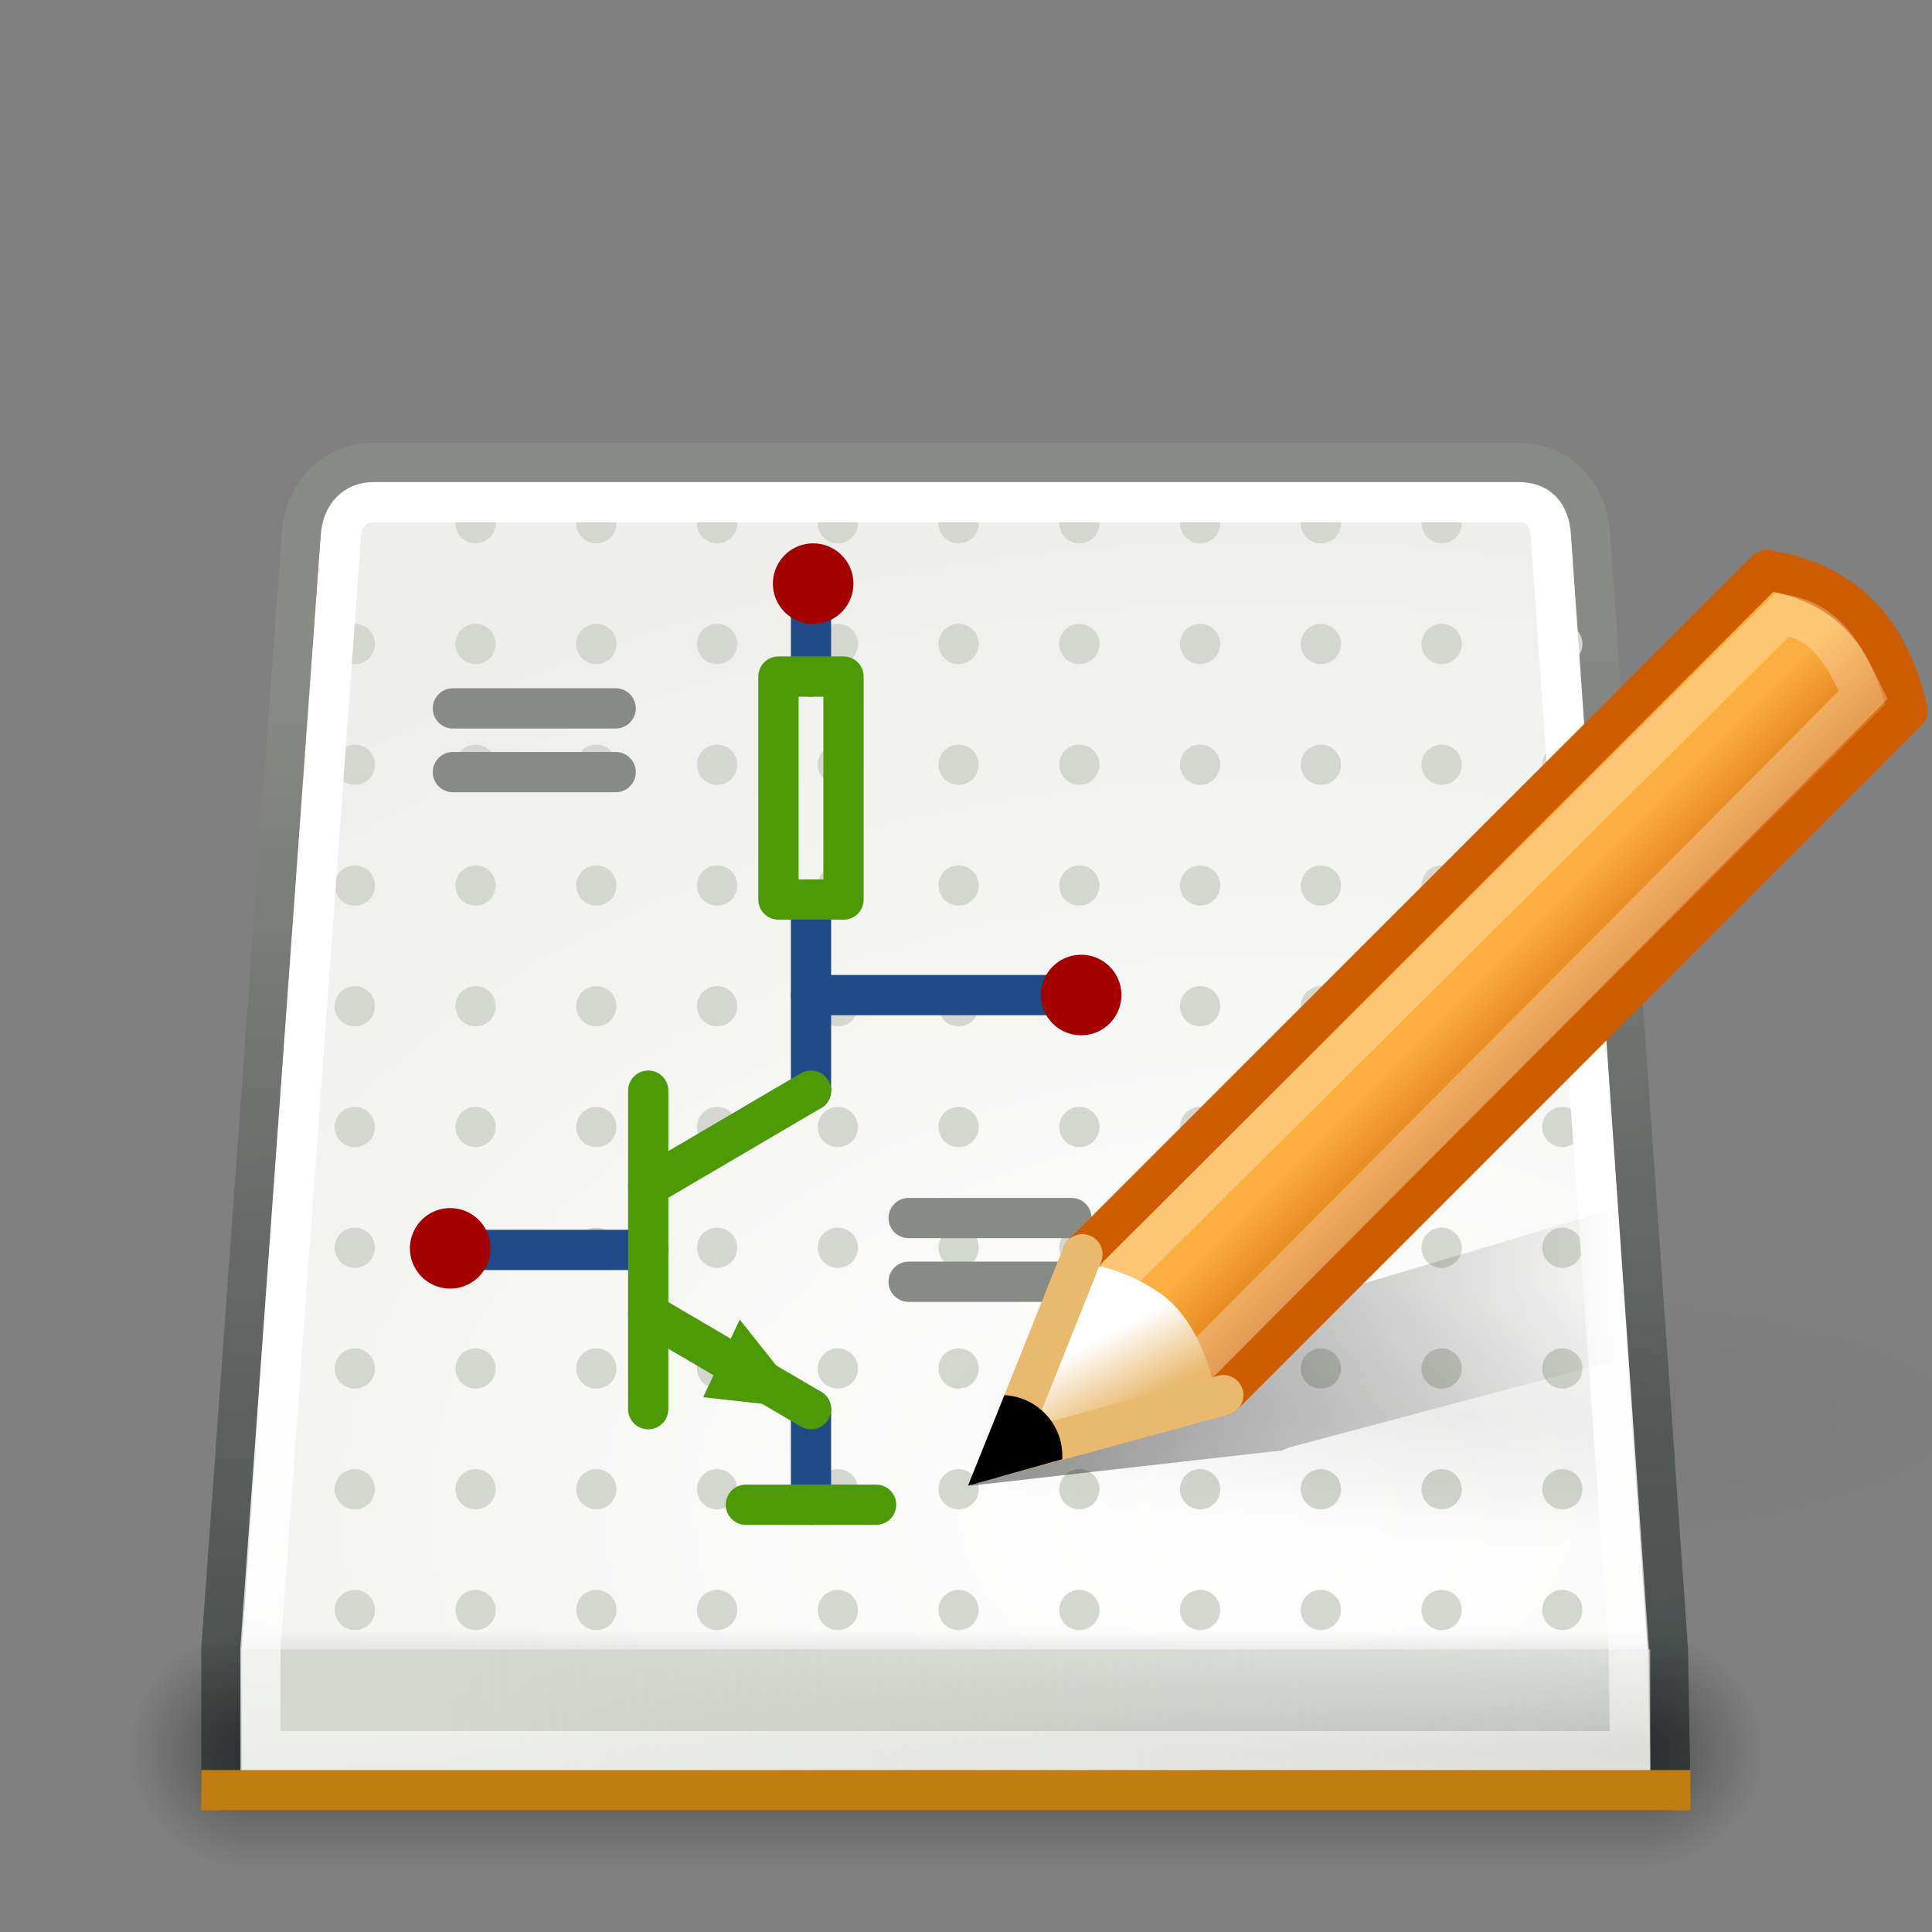 <?xml version="1.0" encoding="UTF-8" standalone="no"?>
<!-- Created with Inkscape (http://www.inkscape.org/) -->
<svg
   xmlns:dc="http://purl.org/dc/elements/1.1/"
   xmlns:cc="http://web.resource.org/cc/"
   xmlns:rdf="http://www.w3.org/1999/02/22-rdf-syntax-ns#"
   xmlns:svg="http://www.w3.org/2000/svg"
   xmlns="http://www.w3.org/2000/svg"
   xmlns:xlink="http://www.w3.org/1999/xlink"
   xmlns:sodipodi="http://sodipodi.sourceforge.net/DTD/sodipodi-0.dtd"
   xmlns:inkscape="http://www.inkscape.org/namespaces/inkscape"
   width="48"
   height="48"
   id="svg2"
   sodipodi:version="0.32"
   inkscape:version="0.45.1"
   version="1.0"
   sodipodi:docbase="/home/pcjc2/gedawork/tomazicons"
   sodipodi:docname="gschem_2.svg"
   inkscape:output_extension="org.inkscape.output.svg.inkscape">
  <rect width="100%" height="100%" fill="#808080" stroke="none"/>
  <defs
     id="defs4">
    <linearGradient
       inkscape:collect="always"
       id="linearGradient6445">
      <stop
         style="stop-color:#fcaf3e;stop-opacity:1"
         offset="0"
         id="stop6447" />
      <stop
         style="stop-color:#ce5c00"
         offset="1"
         id="stop6449" />
    </linearGradient>
    <linearGradient
       inkscape:collect="always"
       id="linearGradient6437">
      <stop
         style="stop-color:#e9b96e;stop-opacity:1"
         offset="0"
         id="stop6439" />
      <stop
         style="stop-color:#ffffff;stop-opacity:1"
         offset="1"
         id="stop6441" />
    </linearGradient>
    <linearGradient
       id="linearGradient4700"
       inkscape:collect="always">
      <stop
         id="stop4702"
         offset="0"
         style="stop-color:#2e3436;stop-opacity:1" />
      <stop
         id="stop4704"
         offset="1"
         style="stop-color:#888a85;stop-opacity:1" />
    </linearGradient>
    <linearGradient
       inkscape:collect="always"
       id="linearGradient4690">
      <stop
         style="stop-color:white;stop-opacity:1"
         offset="0"
         id="stop4692" />
      <stop
         style="stop-color:#eeeeec;stop-opacity:1"
         offset="1"
         id="stop4694" />
    </linearGradient>
    <linearGradient
       inkscape:collect="always"
       id="linearGradient4682">
      <stop
         style="stop-color:white;stop-opacity:1;"
         offset="0"
         id="stop4684" />
      <stop
         style="stop-color:white;stop-opacity:0;"
         offset="1"
         id="stop4686" />
    </linearGradient>
    <linearGradient
       inkscape:collect="always"
       id="linearGradient4333">
      <stop
         style="stop-color:black;stop-opacity:1;"
         offset="0"
         id="stop4335" />
      <stop
         style="stop-color:black;stop-opacity:0;"
         offset="1"
         id="stop4337" />
    </linearGradient>
    <linearGradient
       id="linearGradient3415">
      <stop
         style="stop-color:black;stop-opacity:0;"
         offset="0"
         id="stop3417" />
      <stop
         id="stop3423"
         offset="0.5"
         style="stop-color:black;stop-opacity:1;" />
      <stop
         style="stop-color:black;stop-opacity:0;"
         offset="1"
         id="stop3419" />
    </linearGradient>
    <linearGradient
       inkscape:collect="always"
       id="linearGradient3399">
      <stop
         style="stop-color:black;stop-opacity:1;"
         offset="0"
         id="stop3401" />
      <stop
         style="stop-color:black;stop-opacity:0;"
         offset="1"
         id="stop3403" />
    </linearGradient>
    <linearGradient
       inkscape:collect="always"
       id="linearGradient2919">
      <stop
         style="stop-color:#d3d7cf;stop-opacity:1;"
         offset="0"
         id="stop2921" />
      <stop
         style="stop-color:#d3d7cf;stop-opacity:0;"
         offset="1"
         id="stop2923" />
    </linearGradient>
    <linearGradient
       id="linearGradient2301"
       inkscape:collect="always">
      <stop
         id="stop2303"
         offset="0"
         style="stop-color:#ce5c00;stop-opacity:1" />
      <stop
         id="stop2305"
         offset="1"
         style="stop-color:#ce5c00" />
    </linearGradient>
    <linearGradient
       id="linearGradient1813"
       inkscape:collect="always">
      <stop
         id="stop1815"
         offset="0"
         style="stop-color:#000000;stop-opacity:1;" />
      <stop
         id="stop1817"
         offset="1"
         style="stop-color:#000000;stop-opacity:0;" />
    </linearGradient>
    <linearGradient
       id="linearGradient259">
      <stop
         style="stop-color:#fafafa;stop-opacity:1;"
         offset="0"
         id="stop260" />
      <stop
         style="stop-color:#bbbbbb;stop-opacity:1;"
         offset="1"
         id="stop261" />
    </linearGradient>
    <linearGradient
       id="linearGradient269">
      <stop
         style="stop-color:#a3a3a3;stop-opacity:1;"
         offset="0"
         id="stop270" />
      <stop
         style="stop-color:#4c4c4c;stop-opacity:1;"
         offset="1"
         id="stop271" />
    </linearGradient>
    <radialGradient
       gradientUnits="userSpaceOnUse"
       fy="114.568"
       fx="20.892"
       r="5.256"
       cy="114.568"
       cx="20.892"
       id="aigrd2">
      <stop
         id="stop15566"
         style="stop-color:#F0F0F0"
         offset="0" />
      <stop
         id="stop15568"
         style="stop-color:#9a9a9a;stop-opacity:1;"
         offset="1" />
    </radialGradient>
    <radialGradient
       gradientUnits="userSpaceOnUse"
       fy="64.568"
       fx="20.892"
       r="5.257"
       cy="64.568"
       cx="20.892"
       id="aigrd3">
      <stop
         id="stop15573"
         style="stop-color:#F0F0F0"
         offset="0" />
      <stop
         id="stop15575"
         style="stop-color:#9a9a9a;stop-opacity:1;"
         offset="1" />
    </radialGradient>
    <linearGradient
       id="linearGradient15662">
      <stop
         style="stop-color:#ffffff;stop-opacity:1;"
         offset="0"
         id="stop15664" />
      <stop
         style="stop-color:#f8f8f8;stop-opacity:1;"
         offset="1"
         id="stop15666" />
    </linearGradient>
    <linearGradient
       id="linearGradient5048">
      <stop
         id="stop5050"
         offset="0"
         style="stop-color:black;stop-opacity:0;" />
      <stop
         style="stop-color:black;stop-opacity:1;"
         offset="0.5"
         id="stop5056" />
      <stop
         id="stop5052"
         offset="1"
         style="stop-color:black;stop-opacity:0;" />
    </linearGradient>
    <radialGradient
       inkscape:collect="always"
       xlink:href="#linearGradient4690"
       id="radialGradient3435"
       gradientUnits="userSpaceOnUse"
       gradientTransform="matrix(2.013,0,0,1.339,87.012,-8.331)"
       cx="29.481"
       cy="36.777"
       fx="29.481"
       fy="36.777"
       r="18.5" />
    <linearGradient
       inkscape:collect="always"
       xlink:href="#linearGradient4700"
       id="linearGradient3437"
       gradientUnits="userSpaceOnUse"
       gradientTransform="translate(115.899,4.351)"
       x1="5.657"
       y1="53.321"
       x2="4"
       y2="16.003" />
    <radialGradient
       inkscape:collect="always"
       xlink:href="#linearGradient3399"
       id="radialGradient3439"
       gradientUnits="userSpaceOnUse"
       gradientTransform="matrix(1,0,0,2.167,0,-46.083)"
       cx="6"
       cy="39.5"
       fx="6"
       fy="39.5"
       r="3" />
    <radialGradient
       inkscape:collect="always"
       xlink:href="#linearGradient3399"
       id="radialGradient3441"
       gradientUnits="userSpaceOnUse"
       gradientTransform="matrix(1,0,0,2.167,-45,-125.083)"
       cx="6"
       cy="39.5"
       fx="6"
       fy="39.5"
       r="3" />
    <linearGradient
       inkscape:collect="always"
       xlink:href="#linearGradient3415"
       id="linearGradient3443"
       gradientUnits="userSpaceOnUse"
       x1="18"
       y1="46"
       x2="18"
       y2="32.999" />
    <radialGradient
       inkscape:collect="always"
       xlink:href="#linearGradient4333"
       id="radialGradient3445"
       gradientUnits="userSpaceOnUse"
       gradientTransform="matrix(1,0,0,0.226,0,25.671)"
       cx="37.375"
       cy="33.188"
       fx="37.375"
       fy="33.188"
       r="14.625" />
    <linearGradient
       inkscape:collect="always"
       xlink:href="#linearGradient2919"
       id="linearGradient3447"
       gradientUnits="userSpaceOnUse"
       gradientTransform="matrix(1,0,0,1.49,113.899,-18.202)"
       x1="11.95"
       y1="40.665"
       x2="94.364"
       y2="47.897" />
    <linearGradient
       inkscape:collect="always"
       xlink:href="#linearGradient4682"
       id="linearGradient3449"
       gradientUnits="userSpaceOnUse"
       x1="6.793"
       y1="32.963"
       x2="7.922"
       y2="54.449" />
    <linearGradient
       inkscape:collect="always"
       xlink:href="#linearGradient1813"
       id="linearGradient3451"
       gradientUnits="userSpaceOnUse"
       gradientTransform="matrix(1,0,0,0.415,6.548,26.767)"
       x1="18.188"
       y1="18.538"
       x2="32.938"
       y2="18.392" />
    <linearGradient
       inkscape:collect="always"
       xlink:href="#linearGradient6445"
       id="linearGradient3453"
       gradientUnits="userSpaceOnUse"
       gradientTransform="translate(6.392,12.185)"
       x1="28.079"
       y1="12.338"
       x2="30.432"
       y2="14.691" />
    <linearGradient
       inkscape:collect="always"
       xlink:href="#linearGradient2301"
       id="linearGradient3455"
       gradientUnits="userSpaceOnUse"
       gradientTransform="translate(6.392,12.185)"
       x1="23.448"
       y1="21.481"
       x2="22.81"
       y2="22.119" />
    <linearGradient
       inkscape:collect="always"
       xlink:href="#linearGradient6437"
       id="linearGradient3457"
       gradientUnits="userSpaceOnUse"
       x1="26.379"
       y1="34.39"
       x2="25.485"
       y2="32.714" />
  </defs>
  <sodipodi:namedview
     id="base"
     pagecolor="#ffffff"
     bordercolor="#afafaf"
     borderopacity="1"
     inkscape:pageopacity="0.0"
     inkscape:pageshadow="2"
     inkscape:zoom="11.313708"
     inkscape:cx="41.509204"
     inkscape:cy="21.008483"
     inkscape:document-units="px"
     inkscape:current-layer="layer1"
     width="48px"
     height="48px"
     gridspacingx="0.5px"
     gridspacingy="0.5px"
     inkscape:showpageshadow="true"
     borderlayer="true"
     gridempspacing="2"
     inkscape:window-width="1051"
     inkscape:window-height="797"
     inkscape:window-x="57"
     inkscape:window-y="79"
     showgrid="true"
     showborder="true"
     showguides="true"
     inkscape:guide-bbox="true"
     inkscape:grid-points="true" />
  <g
     inkscape:label="Livello 1"
     inkscape:groupmode="layer"
     id="layer1"
     transform="translate(23.785,38.12)">
    <g
       id="g2637"
       inkscape:label="base"
       style="display:inline"
       transform="translate(60.783,49.435)" />
    <g
       id="g3286"
       transform="translate(-138.684,-41.494)">
      <path
         sodipodi:nodetypes="cczcccczc"
         id="path2997"
         d="M 124.167,14.874 L 152.632,14.874 C 153.611,14.874 154.328,15.627 154.399,16.642 L 156.337,44.351 L 156.399,47.851 L 120.399,47.851 L 120.399,44.351 L 122.399,16.642 C 122.469,15.671 123.188,14.874 124.167,14.874 z "
         style="fill:url(#radialGradient3435);fill-opacity:1;stroke:url(#linearGradient3437);stroke-width:1;stroke-linecap:round;stroke-linejoin:round;stroke-miterlimit:4;stroke-dashoffset:0;stroke-opacity:1" />
      <g
         transform="translate(122.715,-41.626)"
         id="g2700">
        <path
           style="fill:#d3d7cf;fill-opacity:1;fill-rule:evenodd;stroke:#d3d7cf;stroke-width:1px;stroke-linecap:round;stroke-linejoin:round;stroke-opacity:1"
           d="M 10,73 L 10,73"
           id="path2702"
           sodipodi:nodetypes="cc" />
        <path
           style="fill:#d3d7cf;fill-opacity:1;fill-rule:evenodd;stroke:#d3d7cf;stroke-width:1px;stroke-linecap:round;stroke-linejoin:round;stroke-opacity:1"
           d="M 13,73 L 13,73"
           id="path2704"
           sodipodi:nodetypes="cc" />
        <path
           style="fill:#d3d7cf;fill-opacity:1;fill-rule:evenodd;stroke:#d3d7cf;stroke-width:1px;stroke-linecap:round;stroke-linejoin:round;stroke-opacity:1"
           d="M 16,73 L 16,73"
           id="path2706"
           sodipodi:nodetypes="cc" />
        <path
           style="fill:#d3d7cf;fill-opacity:1;fill-rule:evenodd;stroke:#d3d7cf;stroke-width:1px;stroke-linecap:round;stroke-linejoin:round;stroke-opacity:1"
           d="M 19,73 L 19,73"
           id="path2708"
           sodipodi:nodetypes="cc" />
        <path
           style="fill:#d3d7cf;fill-opacity:1;fill-rule:evenodd;stroke:#d3d7cf;stroke-width:1px;stroke-linecap:round;stroke-linejoin:round;stroke-opacity:1"
           d="M 10,70 L 10,70"
           id="path2710"
           sodipodi:nodetypes="cc" />
        <path
           style="fill:#d3d7cf;fill-opacity:1;fill-rule:evenodd;stroke:#d3d7cf;stroke-width:1px;stroke-linecap:round;stroke-linejoin:round;stroke-opacity:1"
           d="M 13,70 L 13,70"
           id="path2712"
           sodipodi:nodetypes="cc" />
        <path
           style="fill:#d3d7cf;fill-opacity:1;fill-rule:evenodd;stroke:#d3d7cf;stroke-width:1px;stroke-linecap:round;stroke-linejoin:round;stroke-opacity:1"
           d="M 16,70 L 16,70"
           id="path2714"
           sodipodi:nodetypes="cc" />
        <path
           style="fill:#d3d7cf;fill-opacity:1;fill-rule:evenodd;stroke:#d3d7cf;stroke-width:1px;stroke-linecap:round;stroke-linejoin:round;stroke-opacity:1"
           d="M 19,70 L 19,70"
           id="path2716"
           sodipodi:nodetypes="cc" />
        <path
           style="fill:#d3d7cf;fill-opacity:1;fill-rule:evenodd;stroke:#d3d7cf;stroke-width:1px;stroke-linecap:round;stroke-linejoin:round;stroke-opacity:1"
           d="M 10,67 L 10,67"
           id="path2718"
           sodipodi:nodetypes="cc" />
        <path
           style="fill:#d3d7cf;fill-opacity:1;fill-rule:evenodd;stroke:#d3d7cf;stroke-width:1px;stroke-linecap:round;stroke-linejoin:round;stroke-opacity:1"
           d="M 13,67 L 13,67"
           id="path2720"
           sodipodi:nodetypes="cc" />
        <path
           style="fill:#d3d7cf;fill-opacity:1;fill-rule:evenodd;stroke:#d3d7cf;stroke-width:1px;stroke-linecap:round;stroke-linejoin:round;stroke-opacity:1"
           d="M 16,67 L 16,67"
           id="path2722"
           sodipodi:nodetypes="cc" />
        <path
           style="fill:#d3d7cf;fill-opacity:1;fill-rule:evenodd;stroke:#d3d7cf;stroke-width:1px;stroke-linecap:round;stroke-linejoin:round;stroke-opacity:1"
           d="M 19,67 L 19,67"
           id="path2724"
           sodipodi:nodetypes="cc" />
        <path
           style="fill:#d3d7cf;fill-opacity:1;fill-rule:evenodd;stroke:#d3d7cf;stroke-width:1px;stroke-linecap:round;stroke-linejoin:round;stroke-opacity:1"
           d="M 10,64 L 10,64"
           id="path2726"
           sodipodi:nodetypes="cc" />
        <path
           style="fill:#d3d7cf;fill-opacity:1;fill-rule:evenodd;stroke:#d3d7cf;stroke-width:1px;stroke-linecap:round;stroke-linejoin:round;stroke-opacity:1"
           d="M 13,64 L 13,64"
           id="path2728"
           sodipodi:nodetypes="cc" />
        <path
           style="fill:#d3d7cf;fill-opacity:1;fill-rule:evenodd;stroke:#d3d7cf;stroke-width:1px;stroke-linecap:round;stroke-linejoin:round;stroke-opacity:1"
           d="M 16,64 L 16,64"
           id="path2730"
           sodipodi:nodetypes="cc" />
        <path
           style="fill:#d3d7cf;fill-opacity:1;fill-rule:evenodd;stroke:#d3d7cf;stroke-width:1px;stroke-linecap:round;stroke-linejoin:round;stroke-opacity:1"
           d="M 19,64 L 19,64"
           id="path2732"
           sodipodi:nodetypes="cc" />
        <path
           style="fill:#d3d7cf;fill-opacity:1;fill-rule:evenodd;stroke:#d3d7cf;stroke-width:1px;stroke-linecap:round;stroke-linejoin:round;stroke-opacity:1"
           d="M 22,73 L 22,73"
           id="path2734"
           sodipodi:nodetypes="cc" />
        <path
           style="fill:#d3d7cf;fill-opacity:1;fill-rule:evenodd;stroke:#d3d7cf;stroke-width:1px;stroke-linecap:round;stroke-linejoin:round;stroke-opacity:1"
           d="M 25,73 L 25,73"
           id="path2736"
           sodipodi:nodetypes="cc" />
        <path
           style="fill:#d3d7cf;fill-opacity:1;fill-rule:evenodd;stroke:#d3d7cf;stroke-width:1px;stroke-linecap:round;stroke-linejoin:round;stroke-opacity:1"
           d="M 28,73 L 28,73"
           id="path2738"
           sodipodi:nodetypes="cc" />
        <path
           style="fill:#d3d7cf;fill-opacity:1;fill-rule:evenodd;stroke:#d3d7cf;stroke-width:1px;stroke-linecap:round;stroke-linejoin:round;stroke-opacity:1"
           d="M 31,73 L 31,73"
           id="path2740"
           sodipodi:nodetypes="cc" />
        <path
           style="fill:#d3d7cf;fill-opacity:1;fill-rule:evenodd;stroke:#d3d7cf;stroke-width:1px;stroke-linecap:round;stroke-linejoin:round;stroke-opacity:1"
           d="M 22,70 L 22,70"
           id="path2742"
           sodipodi:nodetypes="cc" />
        <path
           style="fill:#d3d7cf;fill-opacity:1;fill-rule:evenodd;stroke:#d3d7cf;stroke-width:1px;stroke-linecap:round;stroke-linejoin:round;stroke-opacity:1"
           d="M 25,70 L 25,70"
           id="path2744"
           sodipodi:nodetypes="cc" />
        <path
           style="fill:#d3d7cf;fill-opacity:1;fill-rule:evenodd;stroke:#d3d7cf;stroke-width:1px;stroke-linecap:round;stroke-linejoin:round;stroke-opacity:1"
           d="M 28,70 L 28,70"
           id="path2746"
           sodipodi:nodetypes="cc" />
        <path
           style="fill:#d3d7cf;fill-opacity:1;fill-rule:evenodd;stroke:#d3d7cf;stroke-width:1px;stroke-linecap:round;stroke-linejoin:round;stroke-opacity:1"
           d="M 31,70 L 31,70"
           id="path2748"
           sodipodi:nodetypes="cc" />
        <path
           style="fill:#d3d7cf;fill-opacity:1;fill-rule:evenodd;stroke:#d3d7cf;stroke-width:1px;stroke-linecap:round;stroke-linejoin:round;stroke-opacity:1"
           d="M 22,67 L 22,67"
           id="path2750"
           sodipodi:nodetypes="cc" />
        <path
           style="fill:#d3d7cf;fill-opacity:1;fill-rule:evenodd;stroke:#d3d7cf;stroke-width:1px;stroke-linecap:round;stroke-linejoin:round;stroke-opacity:1"
           d="M 25,67 L 25,67"
           id="path2752"
           sodipodi:nodetypes="cc" />
        <path
           style="fill:#d3d7cf;fill-opacity:1;fill-rule:evenodd;stroke:#d3d7cf;stroke-width:1px;stroke-linecap:round;stroke-linejoin:round;stroke-opacity:1"
           d="M 28,67 L 28,67"
           id="path2754"
           sodipodi:nodetypes="cc" />
        <path
           style="fill:#d3d7cf;fill-opacity:1;fill-rule:evenodd;stroke:#d3d7cf;stroke-width:1px;stroke-linecap:round;stroke-linejoin:round;stroke-opacity:1"
           d="M 31,67 L 31,67"
           id="path2756"
           sodipodi:nodetypes="cc" />
        <path
           style="fill:#d3d7cf;fill-opacity:1;fill-rule:evenodd;stroke:#d3d7cf;stroke-width:1px;stroke-linecap:round;stroke-linejoin:round;stroke-opacity:1"
           d="M 22,64 L 22,64"
           id="path2758"
           sodipodi:nodetypes="cc" />
        <path
           style="fill:#d3d7cf;fill-opacity:1;fill-rule:evenodd;stroke:#d3d7cf;stroke-width:1px;stroke-linecap:round;stroke-linejoin:round;stroke-opacity:1"
           d="M 25,64 L 25,64"
           id="path2761"
           sodipodi:nodetypes="cc" />
        <path
           style="fill:#d3d7cf;fill-opacity:1;fill-rule:evenodd;stroke:#d3d7cf;stroke-width:1px;stroke-linecap:round;stroke-linejoin:round;stroke-opacity:1"
           d="M 28,64 L 28,64"
           id="path2763"
           sodipodi:nodetypes="cc" />
        <path
           style="fill:#d3d7cf;fill-opacity:1;fill-rule:evenodd;stroke:#d3d7cf;stroke-width:1px;stroke-linecap:round;stroke-linejoin:round;stroke-opacity:1"
           d="M 31,64 L 31,64"
           id="path2765"
           sodipodi:nodetypes="cc" />
        <path
           style="fill:#d3d7cf;fill-opacity:1;fill-rule:evenodd;stroke:#d3d7cf;stroke-width:1px;stroke-linecap:round;stroke-linejoin:round;stroke-opacity:1"
           d="M 10,61 L 10,61"
           id="path2767"
           sodipodi:nodetypes="cc" />
        <path
           style="fill:#d3d7cf;fill-opacity:1;fill-rule:evenodd;stroke:#d3d7cf;stroke-width:1px;stroke-linecap:round;stroke-linejoin:round;stroke-opacity:1"
           d="M 13,61 L 13,61"
           id="path2769"
           sodipodi:nodetypes="cc" />
        <path
           style="fill:#d3d7cf;fill-opacity:1;fill-rule:evenodd;stroke:#d3d7cf;stroke-width:1px;stroke-linecap:round;stroke-linejoin:round;stroke-opacity:1"
           d="M 16,61 L 16,61"
           id="path2771"
           sodipodi:nodetypes="cc" />
        <path
           style="fill:#d3d7cf;fill-opacity:1;fill-rule:evenodd;stroke:#d3d7cf;stroke-width:1px;stroke-linecap:round;stroke-linejoin:round;stroke-opacity:1"
           d="M 19,61 L 19,61"
           id="path2773"
           sodipodi:nodetypes="cc" />
        <path
           style="fill:#d3d7cf;fill-opacity:1;fill-rule:evenodd;stroke:#d3d7cf;stroke-width:1px;stroke-linecap:round;stroke-linejoin:round;stroke-opacity:1"
           d="M 10,58 L 10,58"
           id="path2775"
           sodipodi:nodetypes="cc" />
        <path
           style="fill:#d3d7cf;fill-opacity:1;fill-rule:evenodd;stroke:#d3d7cf;stroke-width:1px;stroke-linecap:round;stroke-linejoin:round;stroke-opacity:1"
           d="M 13,58 L 13,58"
           id="path2777"
           sodipodi:nodetypes="cc" />
        <path
           style="fill:#d3d7cf;fill-opacity:1;fill-rule:evenodd;stroke:#d3d7cf;stroke-width:1px;stroke-linecap:round;stroke-linejoin:round;stroke-opacity:1"
           d="M 16,58 L 16,58"
           id="path2779"
           sodipodi:nodetypes="cc" />
        <path
           style="fill:#d3d7cf;fill-opacity:1;fill-rule:evenodd;stroke:#d3d7cf;stroke-width:1px;stroke-linecap:round;stroke-linejoin:round;stroke-opacity:1"
           d="M 19,58 L 19,58"
           id="path2781"
           sodipodi:nodetypes="cc" />
        <path
           style="fill:#d3d7cf;fill-opacity:1;fill-rule:evenodd;stroke:#d3d7cf;stroke-width:1px;stroke-linecap:round;stroke-linejoin:round;stroke-opacity:1"
           d="M 22,61 L 22,61"
           id="path2783"
           sodipodi:nodetypes="cc" />
        <path
           style="fill:#d3d7cf;fill-opacity:1;fill-rule:evenodd;stroke:#d3d7cf;stroke-width:1px;stroke-linecap:round;stroke-linejoin:round;stroke-opacity:1"
           d="M 25,61 L 25,61"
           id="path2785"
           sodipodi:nodetypes="cc" />
        <path
           style="fill:#d3d7cf;fill-opacity:1;fill-rule:evenodd;stroke:#d3d7cf;stroke-width:1px;stroke-linecap:round;stroke-linejoin:round;stroke-opacity:1"
           d="M 28,61 L 28,61"
           id="path2787"
           sodipodi:nodetypes="cc" />
        <path
           style="fill:#d3d7cf;fill-opacity:1;fill-rule:evenodd;stroke:#d3d7cf;stroke-width:1px;stroke-linecap:round;stroke-linejoin:round;stroke-opacity:1"
           d="M 31,61 L 31,61"
           id="path2789"
           sodipodi:nodetypes="cc" />
        <path
           style="fill:#d3d7cf;fill-opacity:1;fill-rule:evenodd;stroke:#d3d7cf;stroke-width:1px;stroke-linecap:round;stroke-linejoin:round;stroke-opacity:1"
           d="M 22,58 L 22,58"
           id="path2791"
           sodipodi:nodetypes="cc" />
        <path
           style="fill:#d3d7cf;fill-opacity:1;fill-rule:evenodd;stroke:#d3d7cf;stroke-width:1px;stroke-linecap:round;stroke-linejoin:round;stroke-opacity:1"
           d="M 25,58 L 25,58"
           id="path2793"
           sodipodi:nodetypes="cc" />
        <path
           style="fill:#d3d7cf;fill-opacity:1;fill-rule:evenodd;stroke:#d3d7cf;stroke-width:1px;stroke-linecap:round;stroke-linejoin:round;stroke-opacity:1"
           d="M 28,58 L 28,58"
           id="path2795"
           sodipodi:nodetypes="cc" />
        <path
           style="fill:#d3d7cf;fill-opacity:1;fill-rule:evenodd;stroke:#d3d7cf;stroke-width:1px;stroke-linecap:round;stroke-linejoin:round;stroke-opacity:1"
           d="M 10,85 L 10,85"
           id="path2797"
           sodipodi:nodetypes="cc" />
        <path
           style="fill:#d3d7cf;fill-opacity:1;fill-rule:evenodd;stroke:#d3d7cf;stroke-width:1px;stroke-linecap:round;stroke-linejoin:round;stroke-opacity:1"
           d="M 13,85 L 13,85"
           id="path2799"
           sodipodi:nodetypes="cc" />
        <path
           style="fill:#d3d7cf;fill-opacity:1;fill-rule:evenodd;stroke:#d3d7cf;stroke-width:1px;stroke-linecap:round;stroke-linejoin:round;stroke-opacity:1"
           d="M 16,85 L 16,85"
           id="path2801"
           sodipodi:nodetypes="cc" />
        <path
           style="fill:#d3d7cf;fill-opacity:1;fill-rule:evenodd;stroke:#d3d7cf;stroke-width:1px;stroke-linecap:round;stroke-linejoin:round;stroke-opacity:1"
           d="M 19,85 L 19,85"
           id="path2803"
           sodipodi:nodetypes="cc" />
        <path
           style="fill:#d3d7cf;fill-opacity:1;fill-rule:evenodd;stroke:#d3d7cf;stroke-width:1px;stroke-linecap:round;stroke-linejoin:round;stroke-opacity:1"
           d="M 10,82 L 10,82"
           id="path2805"
           sodipodi:nodetypes="cc" />
        <path
           style="fill:#d3d7cf;fill-opacity:1;fill-rule:evenodd;stroke:#d3d7cf;stroke-width:1px;stroke-linecap:round;stroke-linejoin:round;stroke-opacity:1"
           d="M 13,82 L 13,82"
           id="path2807"
           sodipodi:nodetypes="cc" />
        <path
           style="fill:#d3d7cf;fill-opacity:1;fill-rule:evenodd;stroke:#d3d7cf;stroke-width:1px;stroke-linecap:round;stroke-linejoin:round;stroke-opacity:1"
           d="M 16,82 L 16,82"
           id="path2809"
           sodipodi:nodetypes="cc" />
        <path
           style="fill:#d3d7cf;fill-opacity:1;fill-rule:evenodd;stroke:#d3d7cf;stroke-width:1px;stroke-linecap:round;stroke-linejoin:round;stroke-opacity:1"
           d="M 19,82 L 19,82"
           id="path2811"
           sodipodi:nodetypes="cc" />
        <path
           style="fill:#d3d7cf;fill-opacity:1;fill-rule:evenodd;stroke:#d3d7cf;stroke-width:1px;stroke-linecap:round;stroke-linejoin:round;stroke-opacity:1"
           d="M 10,79 L 10,79"
           id="path2813"
           sodipodi:nodetypes="cc" />
        <path
           style="fill:#d3d7cf;fill-opacity:1;fill-rule:evenodd;stroke:#d3d7cf;stroke-width:1px;stroke-linecap:round;stroke-linejoin:round;stroke-opacity:1"
           d="M 13,79 L 13,79"
           id="path2815"
           sodipodi:nodetypes="cc" />
        <path
           style="fill:#d3d7cf;fill-opacity:1;fill-rule:evenodd;stroke:#d3d7cf;stroke-width:1px;stroke-linecap:round;stroke-linejoin:round;stroke-opacity:1"
           d="M 16,79 L 16,79"
           id="path2817"
           sodipodi:nodetypes="cc" />
        <path
           style="fill:#d3d7cf;fill-opacity:1;fill-rule:evenodd;stroke:#d3d7cf;stroke-width:1px;stroke-linecap:round;stroke-linejoin:round;stroke-opacity:1"
           d="M 19,79 L 19,79"
           id="path2819"
           sodipodi:nodetypes="cc" />
        <path
           style="fill:#d3d7cf;fill-opacity:1;fill-rule:evenodd;stroke:#d3d7cf;stroke-width:1px;stroke-linecap:round;stroke-linejoin:round;stroke-opacity:1"
           d="M 10,76 L 10,76"
           id="path2821"
           sodipodi:nodetypes="cc" />
        <path
           style="fill:#d3d7cf;fill-opacity:1;fill-rule:evenodd;stroke:#d3d7cf;stroke-width:1px;stroke-linecap:round;stroke-linejoin:round;stroke-opacity:1"
           d="M 13,76 L 13,76"
           id="path2823"
           sodipodi:nodetypes="cc" />
        <path
           style="fill:#d3d7cf;fill-opacity:1;fill-rule:evenodd;stroke:#d3d7cf;stroke-width:1px;stroke-linecap:round;stroke-linejoin:round;stroke-opacity:1"
           d="M 16,76 L 16,76"
           id="path2825"
           sodipodi:nodetypes="cc" />
        <path
           style="fill:#d3d7cf;fill-opacity:1;fill-rule:evenodd;stroke:#d3d7cf;stroke-width:1px;stroke-linecap:round;stroke-linejoin:round;stroke-opacity:1"
           d="M 19,76 L 19,76"
           id="path2827"
           sodipodi:nodetypes="cc" />
        <path
           style="fill:#d3d7cf;fill-opacity:1;fill-rule:evenodd;stroke:#d3d7cf;stroke-width:1px;stroke-linecap:round;stroke-linejoin:round;stroke-opacity:1"
           d="M 22,85 L 22,85"
           id="path2829"
           sodipodi:nodetypes="cc" />
        <path
           style="fill:#d3d7cf;fill-opacity:1;fill-rule:evenodd;stroke:#d3d7cf;stroke-width:1px;stroke-linecap:round;stroke-linejoin:round;stroke-opacity:1"
           d="M 25,85 L 25,85"
           id="path2831"
           sodipodi:nodetypes="cc" />
        <path
           style="fill:#d3d7cf;fill-opacity:1;fill-rule:evenodd;stroke:#d3d7cf;stroke-width:1px;stroke-linecap:round;stroke-linejoin:round;stroke-opacity:1"
           d="M 28,85 L 28,85"
           id="path2833"
           sodipodi:nodetypes="cc" />
        <path
           style="fill:#d3d7cf;fill-opacity:1;fill-rule:evenodd;stroke:#d3d7cf;stroke-width:1px;stroke-linecap:round;stroke-linejoin:round;stroke-opacity:1"
           d="M 31,85 L 31,85"
           id="path2835"
           sodipodi:nodetypes="cc" />
        <path
           style="fill:#d3d7cf;fill-opacity:1;fill-rule:evenodd;stroke:#d3d7cf;stroke-width:1px;stroke-linecap:round;stroke-linejoin:round;stroke-opacity:1"
           d="M 22,82 L 22,82"
           id="path2837"
           sodipodi:nodetypes="cc" />
        <path
           style="fill:#d3d7cf;fill-opacity:1;fill-rule:evenodd;stroke:#d3d7cf;stroke-width:1px;stroke-linecap:round;stroke-linejoin:round;stroke-opacity:1"
           d="M 25,82 L 25,82"
           id="path2839"
           sodipodi:nodetypes="cc" />
        <path
           style="fill:#d3d7cf;fill-opacity:1;fill-rule:evenodd;stroke:#d3d7cf;stroke-width:1px;stroke-linecap:round;stroke-linejoin:round;stroke-opacity:1"
           d="M 28,82 L 28,82"
           id="path2841"
           sodipodi:nodetypes="cc" />
        <path
           style="fill:#d3d7cf;fill-opacity:1;fill-rule:evenodd;stroke:#d3d7cf;stroke-width:1px;stroke-linecap:round;stroke-linejoin:round;stroke-opacity:1"
           d="M 31,82 L 31,82"
           id="path2843"
           sodipodi:nodetypes="cc" />
        <path
           style="fill:#d3d7cf;fill-opacity:1;fill-rule:evenodd;stroke:#d3d7cf;stroke-width:1px;stroke-linecap:round;stroke-linejoin:round;stroke-opacity:1"
           d="M 22,79 L 22,79"
           id="path2845"
           sodipodi:nodetypes="cc" />
        <path
           style="fill:#d3d7cf;fill-opacity:1;fill-rule:evenodd;stroke:#d3d7cf;stroke-width:1px;stroke-linecap:round;stroke-linejoin:round;stroke-opacity:1"
           d="M 25,79 L 25,79"
           id="path2847"
           sodipodi:nodetypes="cc" />
        <path
           style="fill:#d3d7cf;fill-opacity:1;fill-rule:evenodd;stroke:#d3d7cf;stroke-width:1px;stroke-linecap:round;stroke-linejoin:round;stroke-opacity:1"
           d="M 28,79 L 28,79"
           id="path2849"
           sodipodi:nodetypes="cc" />
        <path
           style="fill:#d3d7cf;fill-opacity:1;fill-rule:evenodd;stroke:#d3d7cf;stroke-width:1px;stroke-linecap:round;stroke-linejoin:round;stroke-opacity:1"
           d="M 31,79 L 31,79"
           id="path2851"
           sodipodi:nodetypes="cc" />
        <path
           style="fill:#d3d7cf;fill-opacity:1;fill-rule:evenodd;stroke:#d3d7cf;stroke-width:1px;stroke-linecap:round;stroke-linejoin:round;stroke-opacity:1"
           d="M 22,76 L 22,76"
           id="path2853"
           sodipodi:nodetypes="cc" />
        <path
           style="fill:#d3d7cf;fill-opacity:1;fill-rule:evenodd;stroke:#d3d7cf;stroke-width:1px;stroke-linecap:round;stroke-linejoin:round;stroke-opacity:1"
           d="M 25,76 L 25,76"
           id="path2855"
           sodipodi:nodetypes="cc" />
        <path
           style="fill:#d3d7cf;fill-opacity:1;fill-rule:evenodd;stroke:#d3d7cf;stroke-width:1px;stroke-linecap:round;stroke-linejoin:round;stroke-opacity:1"
           d="M 28,76 L 28,76"
           id="path2857"
           sodipodi:nodetypes="cc" />
        <path
           style="fill:#d3d7cf;fill-opacity:1;fill-rule:evenodd;stroke:#d3d7cf;stroke-width:1px;stroke-linecap:round;stroke-linejoin:round;stroke-opacity:1"
           d="M 31,76 L 31,76"
           id="path2859"
           sodipodi:nodetypes="cc" />
        <path
           style="fill:#d3d7cf;fill-opacity:1;fill-rule:evenodd;stroke:#d3d7cf;stroke-width:1px;stroke-linecap:round;stroke-linejoin:round;stroke-opacity:1"
           d="M 4,73 L 4,73"
           id="path2861"
           sodipodi:nodetypes="cc" />
        <path
           style="fill:#d3d7cf;fill-opacity:1;fill-rule:evenodd;stroke:#d3d7cf;stroke-width:1px;stroke-linecap:round;stroke-linejoin:round;stroke-opacity:1"
           d="M 7,73 L 7,73"
           id="path2863"
           sodipodi:nodetypes="cc" />
        <path
           style="fill:#d3d7cf;fill-opacity:1;fill-rule:evenodd;stroke:#d3d7cf;stroke-width:1px;stroke-linecap:round;stroke-linejoin:round;stroke-opacity:1"
           d="M 4,70 L 4,70"
           id="path2865"
           sodipodi:nodetypes="cc" />
        <path
           style="fill:#d3d7cf;fill-opacity:1;fill-rule:evenodd;stroke:#d3d7cf;stroke-width:1px;stroke-linecap:round;stroke-linejoin:round;stroke-opacity:1"
           d="M 7,70 L 7,70"
           id="path2867"
           sodipodi:nodetypes="cc" />
        <path
           style="fill:#d3d7cf;fill-opacity:1;fill-rule:evenodd;stroke:#d3d7cf;stroke-width:1px;stroke-linecap:round;stroke-linejoin:round;stroke-opacity:1"
           d="M 4,67 L 4,67"
           id="path2869"
           sodipodi:nodetypes="cc" />
        <path
           style="fill:#d3d7cf;fill-opacity:1;fill-rule:evenodd;stroke:#d3d7cf;stroke-width:1px;stroke-linecap:round;stroke-linejoin:round;stroke-opacity:1"
           d="M 7,67 L 7,67"
           id="path2871"
           sodipodi:nodetypes="cc" />
        <path
           style="fill:#d3d7cf;fill-opacity:1;fill-rule:evenodd;stroke:#d3d7cf;stroke-width:1px;stroke-linecap:round;stroke-linejoin:round;stroke-opacity:1"
           d="M 4,64 L 4,64"
           id="path2873"
           sodipodi:nodetypes="cc" />
        <path
           style="fill:#d3d7cf;fill-opacity:1;fill-rule:evenodd;stroke:#d3d7cf;stroke-width:1px;stroke-linecap:round;stroke-linejoin:round;stroke-opacity:1"
           d="M 7,64 L 7,64"
           id="path2875"
           sodipodi:nodetypes="cc" />
        <path
           style="fill:#d3d7cf;fill-opacity:1;fill-rule:evenodd;stroke:#d3d7cf;stroke-width:1px;stroke-linecap:round;stroke-linejoin:round;stroke-opacity:1"
           d="M 4,61 L 4,61"
           id="path2877"
           sodipodi:nodetypes="cc" />
        <path
           style="fill:#d3d7cf;fill-opacity:1;fill-rule:evenodd;stroke:#d3d7cf;stroke-width:1px;stroke-linecap:round;stroke-linejoin:round;stroke-opacity:1"
           d="M 7,61 L 7,61"
           id="path2879"
           sodipodi:nodetypes="cc" />
        <path
           style="fill:#d3d7cf;fill-opacity:1;fill-rule:evenodd;stroke:#d3d7cf;stroke-width:1px;stroke-linecap:round;stroke-linejoin:round;stroke-opacity:1"
           d="M 4,58 L 4,58"
           id="path2881"
           sodipodi:nodetypes="cc" />
        <path
           style="fill:#d3d7cf;fill-opacity:1;fill-rule:evenodd;stroke:#d3d7cf;stroke-width:1px;stroke-linecap:round;stroke-linejoin:round;stroke-opacity:1"
           d="M 7,58 L 7,58"
           id="path2883"
           sodipodi:nodetypes="cc" />
        <path
           style="fill:#d3d7cf;fill-opacity:1;fill-rule:evenodd;stroke:#d3d7cf;stroke-width:1px;stroke-linecap:round;stroke-linejoin:round;stroke-opacity:1"
           d="M 4,85 L 4,85"
           id="path2885"
           sodipodi:nodetypes="cc" />
        <path
           style="fill:#d3d7cf;fill-opacity:1;fill-rule:evenodd;stroke:#d3d7cf;stroke-width:1px;stroke-linecap:round;stroke-linejoin:round;stroke-opacity:1"
           d="M 7,85 L 7,85"
           id="path2887"
           sodipodi:nodetypes="cc" />
        <path
           style="fill:#d3d7cf;fill-opacity:1;fill-rule:evenodd;stroke:#d3d7cf;stroke-width:1px;stroke-linecap:round;stroke-linejoin:round;stroke-opacity:1"
           d="M 4,82 L 4,82"
           id="path2889"
           sodipodi:nodetypes="cc" />
        <path
           style="fill:#d3d7cf;fill-opacity:1;fill-rule:evenodd;stroke:#d3d7cf;stroke-width:1px;stroke-linecap:round;stroke-linejoin:round;stroke-opacity:1"
           d="M 7,82 L 7,82"
           id="path2891"
           sodipodi:nodetypes="cc" />
        <path
           style="fill:#d3d7cf;fill-opacity:1;fill-rule:evenodd;stroke:#d3d7cf;stroke-width:1px;stroke-linecap:round;stroke-linejoin:round;stroke-opacity:1"
           d="M 4,79 L 4,79"
           id="path2893"
           sodipodi:nodetypes="cc" />
        <path
           style="fill:#d3d7cf;fill-opacity:1;fill-rule:evenodd;stroke:#d3d7cf;stroke-width:1px;stroke-linecap:round;stroke-linejoin:round;stroke-opacity:1"
           d="M 7,79 L 7,79"
           id="path2895"
           sodipodi:nodetypes="cc" />
        <path
           style="fill:#d3d7cf;fill-opacity:1;fill-rule:evenodd;stroke:#d3d7cf;stroke-width:1px;stroke-linecap:round;stroke-linejoin:round;stroke-opacity:1"
           d="M 4,76 L 4,76"
           id="path2897"
           sodipodi:nodetypes="cc" />
        <path
           style="fill:#d3d7cf;fill-opacity:1;fill-rule:evenodd;stroke:#d3d7cf;stroke-width:1px;stroke-linecap:round;stroke-linejoin:round;stroke-opacity:1"
           d="M 7,76 L 7,76"
           id="path2899"
           sodipodi:nodetypes="cc" />
        <path
           style="fill:#d3d7cf;fill-opacity:1;fill-rule:evenodd;stroke:#d3d7cf;stroke-width:1px;stroke-linecap:round;stroke-linejoin:round;stroke-opacity:1"
           d="M 1,73 L 1,73"
           id="path2901"
           sodipodi:nodetypes="cc" />
        <path
           style="fill:#d3d7cf;fill-opacity:1;fill-rule:evenodd;stroke:#d3d7cf;stroke-width:1px;stroke-linecap:round;stroke-linejoin:round;stroke-opacity:1"
           d="M 1,70 L 1,70"
           id="path2903"
           sodipodi:nodetypes="cc" />
        <path
           style="fill:#d3d7cf;fill-opacity:1;fill-rule:evenodd;stroke:#d3d7cf;stroke-width:1px;stroke-linecap:round;stroke-linejoin:round;stroke-opacity:1"
           d="M 1,67 L 1,67"
           id="path2905"
           sodipodi:nodetypes="cc" />
        <path
           style="fill:#d3d7cf;fill-opacity:1;fill-rule:evenodd;stroke:#d3d7cf;stroke-width:1px;stroke-linecap:round;stroke-linejoin:round;stroke-opacity:1"
           d="M 1,64 L 1,64"
           id="path2907"
           sodipodi:nodetypes="cc" />
        <path
           style="fill:#d3d7cf;fill-opacity:1;fill-rule:evenodd;stroke:#d3d7cf;stroke-width:1px;stroke-linecap:round;stroke-linejoin:round;stroke-opacity:1"
           d="M 1,61 L 1,61"
           id="path2909"
           sodipodi:nodetypes="cc" />
        <path
           style="fill:#d3d7cf;fill-opacity:1;fill-rule:evenodd;stroke:#d3d7cf;stroke-width:1px;stroke-linecap:round;stroke-linejoin:round;stroke-opacity:1"
           d="M 1,85 L 1,85"
           id="path2911"
           sodipodi:nodetypes="cc" />
        <path
           style="fill:#d3d7cf;fill-opacity:1;fill-rule:evenodd;stroke:#d3d7cf;stroke-width:1px;stroke-linecap:round;stroke-linejoin:round;stroke-opacity:1"
           d="M 1,82 L 1,82"
           id="path2913"
           sodipodi:nodetypes="cc" />
        <path
           style="fill:#d3d7cf;fill-opacity:1;fill-rule:evenodd;stroke:#d3d7cf;stroke-width:1px;stroke-linecap:round;stroke-linejoin:round;stroke-opacity:1"
           d="M 1,79 L 1,79"
           id="path2915"
           sodipodi:nodetypes="cc" />
        <path
           style="fill:#d3d7cf;fill-opacity:1;fill-rule:evenodd;stroke:#d3d7cf;stroke-width:1px;stroke-linecap:round;stroke-linejoin:round;stroke-opacity:1"
           d="M 1,76 L 1,76"
           id="path2917"
           sodipodi:nodetypes="cc" />
      </g>
      <g
         style="opacity:0.4"
         transform="matrix(1.042,0,0,0.458,114.962,28.762)"
         id="g2999">
        <rect
           style="opacity:1;fill:url(#radialGradient3439);fill-opacity:1;stroke:none;stroke-width:1.002;stroke-linecap:square;stroke-linejoin:miter;stroke-miterlimit:4;stroke-dasharray:none;stroke-dashoffset:1.2;stroke-opacity:1"
           id="rect3001"
           width="3"
           height="13"
           x="3"
           y="33" />
        <rect
           style="opacity:1;fill:url(#radialGradient3441);fill-opacity:1;stroke:none;stroke-width:1.002;stroke-linecap:square;stroke-linejoin:miter;stroke-miterlimit:4;stroke-dasharray:none;stroke-dashoffset:1.2;stroke-opacity:1"
           id="rect3003"
           width="3"
           height="13"
           x="-42"
           y="-46"
           transform="scale(-1,-1)" />
        <rect
           style="opacity:1;fill:url(#linearGradient3443);fill-opacity:1;stroke:none;stroke-width:1.002;stroke-linecap:square;stroke-linejoin:miter;stroke-miterlimit:4;stroke-dasharray:none;stroke-dashoffset:1.2;stroke-opacity:1"
           id="rect3005"
           width="33"
           height="13"
           x="6"
           y="33" />
      </g>
      <path
         transform="matrix(0.897,0,0,0.981,117.233,6.039)"
         d="M 52 33.188 A 14.625 3.312 0 1 1  22.75,33.188 A 14.625 3.312 0 1 1  52 33.188 z"
         sodipodi:ry="3.3125"
         sodipodi:rx="14.625"
         sodipodi:cy="33.1875"
         sodipodi:cx="37.375"
         id="path3007"
         style="opacity:0.07;fill:url(#radialGradient3445);fill-opacity:1;stroke:none;stroke-width:1.002;stroke-linecap:square;stroke-linejoin:miter;stroke-miterlimit:4;stroke-dasharray:none;stroke-dashoffset:1.2;stroke-opacity:1"
         sodipodi:type="arc" />
      <rect
         y="44.351"
         x="120.899"
         height="3.01"
         width="35"
         id="rect3009"
         style="fill:url(#linearGradient3447);fill-opacity:1;stroke:none;stroke-width:1.002;stroke-linecap:round;stroke-linejoin:miter;stroke-miterlimit:4;stroke-dasharray:none;stroke-dashoffset:1.2;stroke-opacity:1" />
      <path
         transform="translate(115.899,4.351)"
         d="M 8.281,11.5 C 7.818,11.5 7.507,11.82 7.469,12.344 L 5.469,40 L 5.469,40.062 L 5.469,42.531 L 39.5,42.531 L 39.469,40.062 L 39.469,40.031 L 37.531,12.344 C 37.49,11.759 37.212,11.5 36.719,11.5 L 8.281,11.5 z "
         id="path3011"
         style="fill:none;fill-opacity:1;stroke:url(#linearGradient3449);stroke-width:1;stroke-linecap:round;stroke-linejoin:miter;stroke-miterlimit:4;stroke-dasharray:none;stroke-dashoffset:0;stroke-opacity:1"
         inkscape:original="M 8.28125 10.53125 C 7.301907 10.53125 6.570075 11.310399 6.5 12.28125 L 4.5 40 L 4.5 43.5 L 40.5 43.5 L 40.4375 40 L 38.5 12.28125 C 38.429021 11.266158 37.698095 10.53125 36.71875 10.53125 L 8.28125 10.53125 z "
         inkscape:radius="-0.9722718"
         sodipodi:type="inkscape:offset" />
      <path
         sodipodi:nodetypes="cc"
         id="path3013"
         d="M 120.399,47.851 L 156.399,47.851"
         style="fill:none;fill-rule:evenodd;stroke:#c17d11;stroke-width:1px;stroke-linecap:square;stroke-linejoin:miter;stroke-opacity:1" />
      <g
         transform="translate(56.147,-0.518)"
         id="g3015">
        <path
           sodipodi:nodetypes="cc"
           id="path3017"
           d="M 74.857,34.946 L 70.004,34.946"
           style="color:#000000;fill:#4e9a06;fill-opacity:0.75;fill-rule:evenodd;stroke:#204a87;stroke-width:1;stroke-linecap:round;stroke-linejoin:round;marker:none;marker-start:none;marker-mid:none;marker-end:none;stroke-miterlimit:4;stroke-dasharray:none;stroke-dashoffset:0;stroke-opacity:1;visibility:visible;display:inline;overflow:visible" />
        <path
           sodipodi:nodetypes="cc"
           id="path3019"
           d="M 74.857,30.989 L 74.857,38.903"
           style="color:#000000;fill:#4e9a06;fill-opacity:0.75;fill-rule:evenodd;stroke:#4e9a06;stroke-width:1;stroke-linecap:round;stroke-linejoin:round;marker:none;marker-start:none;marker-mid:none;marker-end:none;stroke-miterlimit:4;stroke-dasharray:none;stroke-dashoffset:0;stroke-opacity:1;visibility:visible;display:inline;overflow:visible" />
        <path
           sodipodi:nodetypes="cc"
           id="path3021"
           d="M 78.901,38.903 L 78.901,41.277"
           style="color:#000000;fill:#4e9a06;fill-opacity:0.75;fill-rule:evenodd;stroke:#204a87;stroke-width:1;stroke-linecap:round;stroke-linejoin:round;marker:none;marker-start:none;marker-mid:none;marker-end:none;stroke-miterlimit:4;stroke-dasharray:none;stroke-dashoffset:0;stroke-opacity:1;visibility:visible;display:inline;overflow:visible" />
        <path
           sodipodi:nodetypes="cc"
           id="path3023"
           d="M 78.901,38.903 L 74.857,36.528"
           style="color:#000000;fill:#4e9a06;fill-opacity:0.75;fill-rule:evenodd;stroke:#4e9a06;stroke-width:1;stroke-linecap:round;stroke-linejoin:round;marker:none;marker-start:none;marker-mid:none;marker-end:none;stroke-miterlimit:4;stroke-dasharray:none;stroke-dashoffset:0;stroke-opacity:1;visibility:visible;display:inline;overflow:visible" />
        <path
           sodipodi:nodetypes="cc"
           id="path3025"
           d="M 80.518,41.277 L 77.283,41.277"
           style="color:#000000;fill:#4e9a06;fill-opacity:0.75;fill-rule:evenodd;stroke:#4e9a06;stroke-width:1;stroke-linecap:round;stroke-linejoin:round;marker:none;marker-start:none;marker-mid:none;marker-end:none;stroke-miterlimit:4;stroke-dasharray:none;stroke-dashoffset:0;stroke-opacity:1;visibility:visible;display:inline;overflow:visible" />
        <path
           sodipodi:nodetypes="cc"
           id="path3027"
           d="M 78.901,30.989 L 78.901,26.241"
           style="color:#000000;fill:#4e9a06;fill-opacity:0.75;fill-rule:evenodd;stroke:#204a87;stroke-width:1;stroke-linecap:round;stroke-linejoin:round;marker:none;marker-start:none;marker-mid:none;marker-end:none;stroke-miterlimit:4;stroke-dasharray:none;stroke-dashoffset:0;stroke-opacity:1;visibility:visible;display:inline;overflow:visible" />
        <path
           sodipodi:nodetypes="cc"
           id="path3029"
           d="M 78.901,30.989 L 74.857,33.363"
           style="color:#000000;fill:#4e9a06;fill-opacity:0.75;fill-rule:evenodd;stroke:#4e9a06;stroke-width:1;stroke-linecap:round;stroke-linejoin:round;marker:none;marker-start:none;marker-mid:none;marker-end:none;stroke-miterlimit:4;stroke-dasharray:none;stroke-dashoffset:0;stroke-opacity:1;visibility:visible;display:inline;overflow:visible" />
        <path
           sodipodi:nodetypes="cc"
           id="path3031"
           d="M 78.901,18.327 L 78.901,20.701"
           style="color:#000000;fill:#4e9a06;fill-opacity:0.75;fill-rule:evenodd;stroke:#204a87;stroke-width:1;stroke-linecap:round;stroke-linejoin:round;marker:none;marker-start:none;marker-mid:none;marker-end:none;stroke-miterlimit:4;stroke-dasharray:none;stroke-dashoffset:0;stroke-opacity:1;visibility:visible;display:inline;overflow:visible" />
        <path
           sodipodi:nodetypes="ccccc"
           id="path3033"
           d="M 79.709,26.241 L 78.092,26.241 L 78.092,20.701 L 79.709,20.701 L 79.709,26.241"
           style="color:#000000;fill:none;fill-opacity:0.75;fill-rule:evenodd;stroke:#4e9a06;stroke-width:1;stroke-linecap:round;stroke-linejoin:round;marker:none;marker-start:none;marker-mid:none;marker-end:none;stroke-miterlimit:4;stroke-dasharray:none;stroke-dashoffset:0;stroke-opacity:1;visibility:visible;display:inline;overflow:visible" />
        <path
           sodipodi:nodetypes="cc"
           id="path3035"
           d="M 78.901,28.615 L 85.371,28.615"
           style="color:#000000;fill:#4e9a06;fill-opacity:0.75;fill-rule:evenodd;stroke:#204a87;stroke-width:1;stroke-linecap:round;stroke-linejoin:round;marker:none;marker-start:none;marker-mid:none;marker-end:none;stroke-miterlimit:4;stroke-dasharray:none;stroke-dashoffset:0;stroke-opacity:1;visibility:visible;display:inline;overflow:visible" />
        <path
           sodipodi:nodetypes="cc"
           id="path3037"
           d="M 70.004,21.492 L 74.048,21.492"
           style="color:#000000;fill:none;fill-opacity:1;fill-rule:evenodd;stroke:#888a85;stroke-width:1;stroke-linecap:round;stroke-linejoin:round;marker:none;marker-start:none;marker-mid:none;marker-end:none;stroke-miterlimit:4;stroke-dasharray:none;stroke-dashoffset:0;stroke-opacity:1;visibility:visible;display:inline;overflow:visible" />
        <path
           sodipodi:nodetypes="cc"
           id="path3039"
           d="M 70.004,23.075 L 74.048,23.075"
           style="color:#000000;fill:none;fill-opacity:1;fill-rule:evenodd;stroke:#888a85;stroke-width:1;stroke-linecap:round;stroke-linejoin:round;marker:none;marker-start:none;marker-mid:none;marker-end:none;stroke-miterlimit:4;stroke-dasharray:none;stroke-dashoffset:0;stroke-opacity:1;visibility:visible;display:inline;overflow:visible" />
        <path
           sodipodi:nodetypes="cc"
           id="path3041"
           d="M 81.327,34.154 L 85.371,34.154"
           style="color:#000000;fill:none;fill-opacity:0.75;fill-rule:evenodd;stroke:#888a85;stroke-width:1;stroke-linecap:round;stroke-linejoin:round;marker:none;marker-start:none;marker-mid:none;marker-end:none;stroke-miterlimit:4;stroke-dasharray:none;stroke-dashoffset:0;stroke-opacity:1;visibility:visible;display:inline;overflow:visible" />
        <path
           sodipodi:nodetypes="cc"
           id="path3043"
           d="M 81.327,35.737 L 85.371,35.737"
           style="color:#000000;fill:none;fill-opacity:0.75;fill-rule:evenodd;stroke:#888a85;stroke-width:1;stroke-linecap:round;stroke-linejoin:round;marker:none;marker-start:none;marker-mid:none;marker-end:none;stroke-miterlimit:4;stroke-dasharray:none;stroke-dashoffset:0;stroke-opacity:1;visibility:visible;display:inline;overflow:visible" />
        <path
           sodipodi:nodetypes="cccc"
           id="path3045"
           d="M 78.901,38.903 L 77.131,36.677 L 76.222,38.606 L 78.901,38.903 z "
           style="color:#000000;fill:#4e9a06;fill-opacity:1;fill-rule:evenodd;stroke:none;stroke-width:1;stroke-linecap:round;stroke-linejoin:round;marker:none;marker-start:none;marker-mid:none;marker-end:none;stroke-miterlimit:4;stroke-dasharray:none;stroke-dashoffset:0;stroke-opacity:1;visibility:visible;display:inline;overflow:visible" />
      </g>
      <g
         transform="translate(115.899,4.351)"
         id="g3047">
        <path
           sodipodi:nodetypes="cccccccccc"
           style="opacity:0.4;fill:url(#linearGradient3451);fill-opacity:1;fill-rule:evenodd;stroke:none;stroke-width:2;stroke-linecap:butt;stroke-linejoin:miter;stroke-miterlimit:4;stroke-dasharray:none;stroke-opacity:1;display:inline"
           d="M 41.08,28.466 L 26.08,32.939 L 25.955,33.004 L 25.861,33.081 L 23.111,35.935 L 30.549,35.092 L 30.83,35.066 L 31.017,34.988 L 41.08,32.305 L 41.08,28.466 z "
           id="path3049" />
        <g
           id="g3051">
          <g
             id="g3053">
            <path
               sodipodi:nodetypes="cccccc"
               id="path3055"
               d="M 25.892,30.185 L 42.892,13.185 C 45.067,13.545 45.977,14.917 46.392,16.685 L 29.392,33.685 L 24.776,34.389 L 25.892,30.185 z "
               style="fill:url(#linearGradient3453);fill-opacity:1;fill-rule:evenodd;stroke:url(#linearGradient3455);stroke-width:1;stroke-linecap:butt;stroke-linejoin:round;stroke-miterlimit:4;stroke-dasharray:none;stroke-opacity:1" />
            <path
               sodipodi:nodetypes="cccccc"
               id="path3057"
               d="M 26.792,30.685 L 43.29,14.287 C 44.38,14.465 44.807,15.275 45.29,16.287 L 28.892,32.785 L 25.592,33.685 L 26.792,30.685 z "
               style="opacity:0.282;fill:none;fill-opacity:1;fill-rule:evenodd;stroke:#ffffff;stroke-width:1;stroke-linecap:butt;stroke-linejoin:miter;stroke-miterlimit:4;stroke-dasharray:none;stroke-opacity:1;display:inline" />
          </g>
          <g
             id="g3059">
            <path
               sodipodi:nodetypes="cczcc"
               id="path3061"
               d="M 24.55,34.633 L 26.216,30.453 C 26.216,30.453 27.415,30.698 28.148,31.428 C 28.881,32.158 29.146,33.372 29.146,33.372 L 24.55,34.633 z "
               style="fill:url(#linearGradient3457);fill-opacity:1;fill-rule:evenodd;stroke:none;stroke-width:0.312;stroke-linecap:butt;stroke-linejoin:miter;stroke-miterlimit:4;stroke-dasharray:none;stroke-opacity:1" />
            <path
               transform="translate(6.392,12.185)"
               sodipodi:nodetypes="ccc"
               id="path3063"
               d="M 23,21.5 L 17.5,23 L 19.5,18"
               style="fill:none;fill-opacity:1;fill-rule:evenodd;stroke:#e9b96e;stroke-width:1;stroke-linecap:round;stroke-linejoin:round;stroke-miterlimit:4;stroke-dasharray:none;stroke-opacity:1" />
            <path
               id="path3065"
               d="M 23.955,33.685 L 23.049,35.935 L 25.392,35.278 C 25.394,35.247 25.392,35.217 25.392,35.185 C 25.392,34.382 24.747,33.725 23.955,33.685 z "
               style="fill:#000000;fill-opacity:1;fill-rule:evenodd;stroke:none;stroke-width:1;stroke-linecap:butt;stroke-linejoin:miter;stroke-miterlimit:4;stroke-dasharray:none;stroke-opacity:1;display:inline"
               sodipodi:nodetypes="cccsc" />
          </g>
        </g>
      </g>
      <path
         transform="translate(44.084,-1.611)"
         d="M 83 36 A 1 1 0 1 1  81,36 A 1 1 0 1 1  83 36 z"
         sodipodi:ry="1"
         sodipodi:rx="1"
         sodipodi:cy="36"
         sodipodi:cx="82"
         id="path3067"
         style="fill:#a40000;fill-opacity:1;stroke:none;stroke-width:1;stroke-linecap:square;stroke-miterlimit:4;stroke-dasharray:none;stroke-opacity:1"
         sodipodi:type="arc" />
      <path
         transform="translate(59.76,-7.905)"
         d="M 83 36 A 1 1 0 1 1  81,36 A 1 1 0 1 1  83 36 z"
         sodipodi:ry="1"
         sodipodi:rx="1"
         sodipodi:cy="36"
         sodipodi:cx="82"
         id="path3069"
         style="fill:#a40000;fill-opacity:1;stroke:none;stroke-width:1;stroke-linecap:square;stroke-miterlimit:4;stroke-dasharray:none;stroke-opacity:1"
         sodipodi:type="arc" />
      <path
         transform="translate(53.102,-18.126)"
         d="M 83 36 A 1 1 0 1 1  81,36 A 1 1 0 1 1  83 36 z"
         sodipodi:ry="1"
         sodipodi:rx="1"
         sodipodi:cy="36"
         sodipodi:cx="82"
         id="path3071"
         style="fill:#a40000;fill-opacity:1;stroke:none;stroke-width:1;stroke-linecap:square;stroke-miterlimit:4;stroke-dasharray:none;stroke-opacity:1"
         sodipodi:type="arc" />
    </g>
  </g>
</svg>
